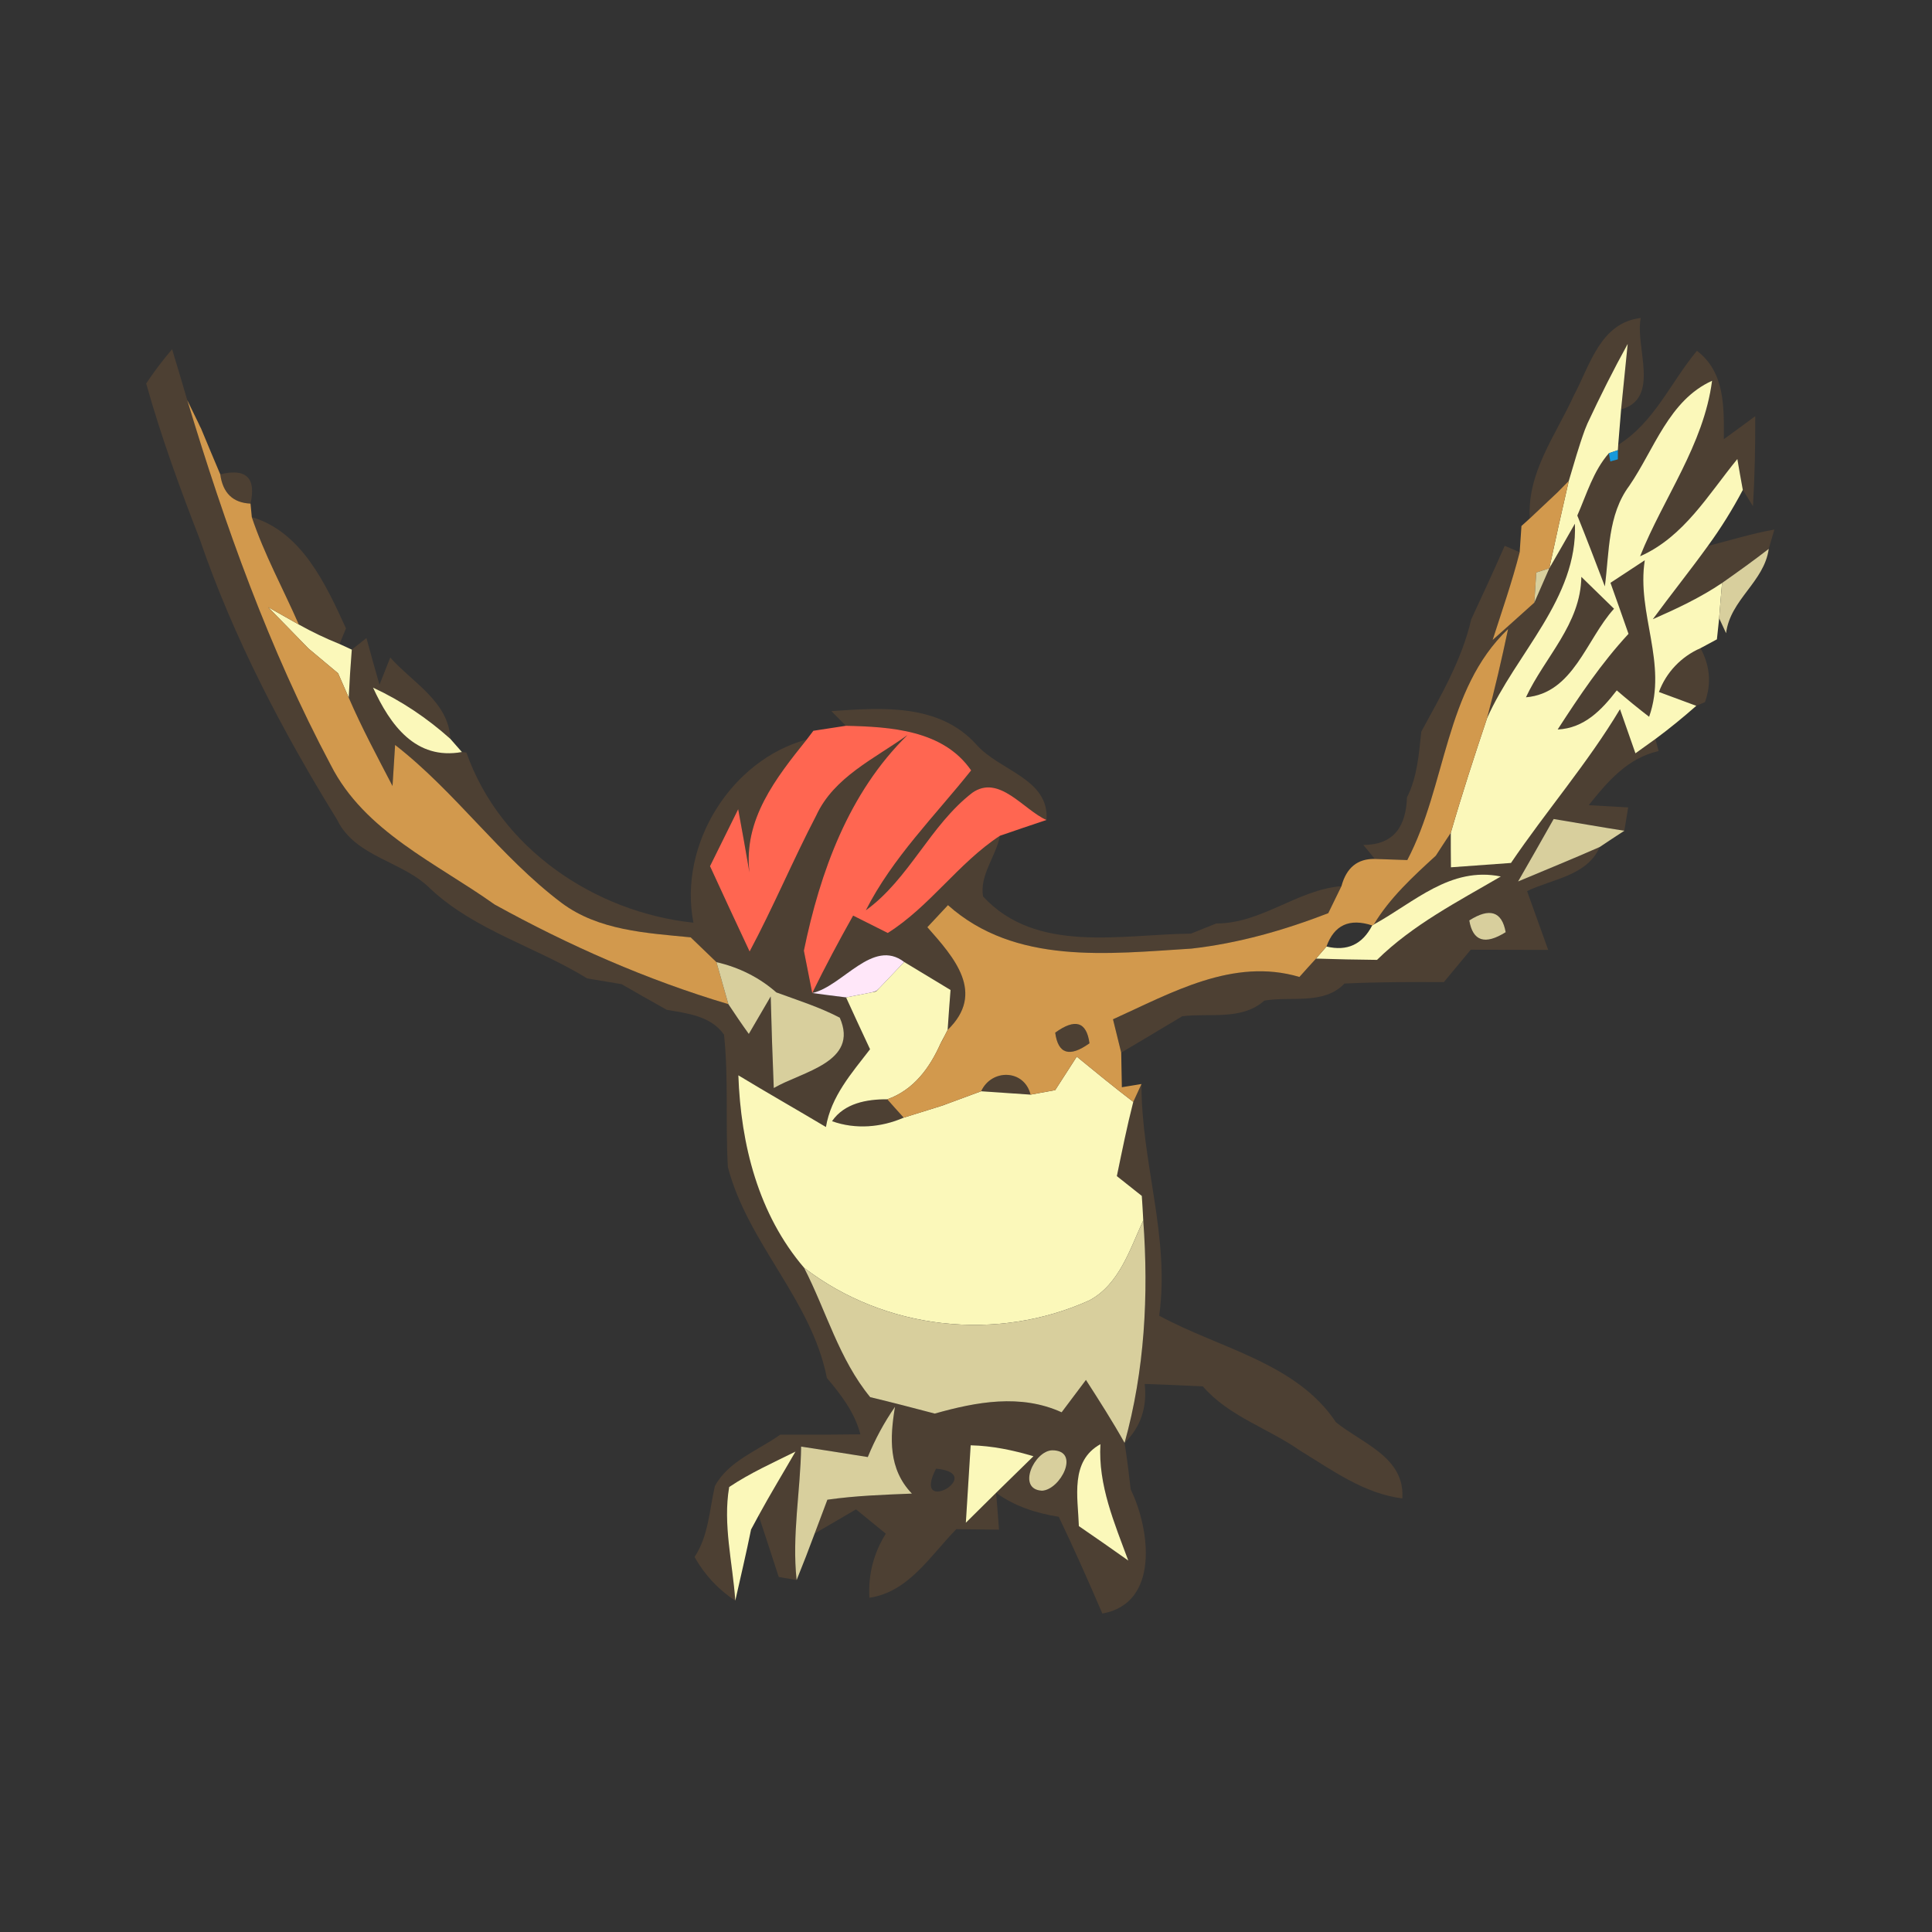 <?xml version="1.0" encoding="UTF-8" ?>
<!DOCTYPE svg PUBLIC "-//W3C//DTD SVG 1.1//EN" "http://www.w3.org/Graphics/SVG/1.1/DTD/svg11.dtd">
<svg width="120pt" height="120pt" viewBox="0 0 120 120" version="1.1" xmlns="http://www.w3.org/2000/svg">
<rect x="0" y="0" width="120" height="120" fill="#333333" stroke="none"/>
<g id="#4d4033ff">
<path fill="#4d4033" opacity="1.00" d=" M 97.75 24.57 C 98.76 22.69 99.39 20.05 101.91 19.75 C 101.54 21.56 103.17 24.73 100.69 25.43 C 100.79 24.41 101.00 22.37 101.10 21.36 C 100.21 22.97 99.38 24.63 98.60 26.30 C 98.56 26.40 98.48 26.59 98.44 26.69 C 98.06 27.73 97.76 28.80 97.44 29.87 L 96.73 30.59 C 96.30 30.99 95.45 31.79 95.02 32.20 C 94.84 29.35 96.63 27.04 97.75 24.57 Z" />
<path fill="#4d4033" opacity="1.00" d=" M 9.08 23.82 C 9.57 23.08 10.11 22.37 10.69 21.69 C 11.01 22.74 11.32 23.79 11.63 24.85 C 13.97 32.62 16.72 40.33 20.54 47.51 C 22.64 51.66 27.10 53.60 30.72 56.18 C 35.32 58.72 40.19 60.87 45.24 62.37 C 45.65 62.99 46.07 63.61 46.51 64.22 C 46.85 63.63 47.53 62.47 47.87 61.89 C 47.92 63.78 47.98 65.68 48.06 67.58 C 49.80 66.56 53.38 65.98 52.16 63.21 C 50.90 62.55 49.55 62.13 48.22 61.64 C 47.15 60.70 45.89 60.08 44.50 59.76 C 43.96 59.24 43.43 58.73 42.90 58.22 C 40.15 57.95 37.18 57.80 34.88 56.08 C 31.07 53.21 28.31 49.20 24.54 46.27 C 24.50 46.91 24.42 48.19 24.38 48.82 C 23.44 47.01 22.47 45.21 21.66 43.33 C 21.71 42.33 21.77 41.34 21.85 40.35 C 22.08 40.17 22.54 39.81 22.76 39.63 C 22.96 40.36 23.36 41.81 23.57 42.53 L 24.24 40.84 C 25.61 42.39 27.88 43.59 27.97 45.89 C 26.53 44.60 24.92 43.52 23.17 42.71 C 24.23 45.02 25.81 47.23 28.69 46.71 L 28.97 46.74 C 31.05 52.67 36.91 56.66 43.07 57.31 C 42.12 52.44 45.43 47.19 50.11 45.93 C 48.19 48.33 46.16 50.90 46.55 54.19 C 46.33 52.88 46.09 51.57 45.85 50.26 C 45.27 51.44 44.68 52.62 44.10 53.80 C 44.91 55.57 45.73 57.33 46.56 59.10 C 48.04 56.33 49.25 53.43 50.70 50.65 C 51.80 48.26 54.33 47.12 56.36 45.66 C 52.71 49.24 50.94 54.15 49.93 59.05 C 50.06 59.71 50.32 61.02 50.45 61.68 C 50.98 61.75 52.03 61.89 52.55 61.95 C 53.04 63.03 53.54 64.10 54.04 65.17 C 52.91 66.64 51.62 68.09 51.30 70.00 C 49.49 68.92 47.66 67.88 45.86 66.79 C 46.01 71.08 47.10 75.42 49.94 78.74 C 51.32 81.42 52.11 84.42 54.05 86.78 C 55.39 87.10 56.73 87.45 58.06 87.80 C 60.65 87.07 63.39 86.56 65.94 87.72 C 66.32 87.22 67.07 86.21 67.45 85.71 C 68.28 87.00 69.10 88.28 69.85 89.62 C 70.00 90.57 70.12 91.54 70.23 92.51 C 71.43 94.97 72.05 99.58 68.47 100.22 C 67.60 98.20 66.71 96.19 65.76 94.21 C 64.37 93.99 63.02 93.56 61.87 92.72 C 62.45 92.15 63.61 91.02 64.19 90.45 C 62.92 90.07 61.62 89.80 60.29 89.77 C 60.19 91.37 60.09 92.97 59.99 94.58 C 60.46 94.11 61.40 93.19 61.87 92.72 C 61.92 93.30 62.01 94.44 62.05 95.01 C 61.39 95.00 60.06 94.99 59.40 94.98 C 57.80 96.60 56.45 98.88 54.00 99.24 C 53.92 97.80 54.26 96.47 55.02 95.26 C 54.40 94.76 53.79 94.25 53.17 93.75 C 52.53 94.13 51.24 94.87 50.60 95.25 C 50.80 94.72 51.19 93.67 51.39 93.15 C 53.13 92.90 54.89 92.84 56.64 92.77 C 55.17 91.24 55.27 89.30 55.59 87.38 C 54.91 88.36 54.35 89.40 53.90 90.50 C 52.52 90.28 51.14 90.06 49.76 89.85 C 49.72 92.61 49.18 95.37 49.48 98.14 L 48.37 97.95 C 48.06 97.00 47.44 95.09 47.12 94.13 C 47.85 92.79 48.65 91.48 49.41 90.16 C 48.02 90.85 46.59 91.49 45.29 92.36 C 44.89 94.70 45.51 97.08 45.67 99.42 C 44.61 98.73 43.77 97.82 43.14 96.71 C 44.01 95.39 44.06 93.80 44.40 92.31 C 45.24 90.74 47.08 90.10 48.46 89.11 C 50.12 89.12 51.78 89.11 53.44 89.09 C 53.09 87.73 52.24 86.63 51.36 85.59 C 50.40 80.72 46.46 77.26 45.21 72.49 C 45.05 69.75 45.26 66.99 44.97 64.26 C 44.13 63.09 42.71 62.95 41.41 62.72 C 40.47 62.19 39.54 61.67 38.61 61.13 C 38.08 61.04 37.01 60.86 36.47 60.77 C 33.29 58.81 29.52 57.80 26.75 55.22 C 25.02 53.46 22.08 53.27 20.93 50.90 C 17.54 45.41 14.50 39.61 12.41 33.50 C 11.17 30.31 10.00 27.11 9.08 23.82 M 67.07 88.26 C 67.65 88.77 67.65 88.77 67.07 88.26 M 58.30 89.22 C 58.72 89.82 58.72 89.82 58.30 89.22 M 65.36 90.08 C 64.24 90.10 63.13 92.51 64.72 92.59 C 65.86 92.54 67.14 90.09 65.36 90.08 M 67.01 94.79 C 68.04 95.49 69.06 96.21 70.08 96.93 C 69.22 94.60 68.20 92.24 68.35 89.70 C 66.45 90.75 66.95 92.99 67.01 94.79 M 58.14 91.22 C 56.57 94.26 61.38 91.53 58.14 91.22 M 56.30 94.30 C 56.87 94.79 56.87 94.79 56.30 94.30 Z" />
<path fill="#4d4033" opacity="1.00" d=" M 105.40 21.79 C 107.15 23.12 107.08 25.29 107.07 27.28 C 107.56 26.93 108.53 26.21 109.02 25.85 C 109.03 27.71 108.99 29.58 108.88 31.44 L 108.25 30.43 C 108.16 29.95 107.99 28.99 107.91 28.51 C 106.10 30.72 104.59 33.35 101.87 34.55 C 103.33 30.90 105.82 27.64 106.34 23.65 C 103.66 24.86 102.75 27.91 101.20 30.17 C 99.85 31.98 99.96 34.30 99.68 36.42 C 99.12 34.95 98.56 33.48 97.97 32.02 C 98.55 30.70 98.96 29.26 99.93 28.15 L 100.02 28.66 L 100.49 28.53 L 100.49 27.96 L 100.51 27.63 C 102.75 26.24 103.77 23.74 105.40 21.79 Z" />
<path fill="#4d4033" opacity="1.00" d=" M 12.34 26.31 C 12.37 26.39 12.45 26.54 12.49 26.62 C 12.45 26.54 12.37 26.39 12.34 26.31 Z" />
<path fill="#4d4033" opacity="1.00" d=" M 13.68 29.46 C 15.29 29.07 15.92 29.68 15.56 31.28 C 14.46 31.23 13.84 30.62 13.68 29.46 Z" />
<path fill="#4d4033" opacity="1.00" d=" M 15.64 32.12 C 18.75 33.03 20.25 36.32 21.49 39.03 C 21.39 39.27 21.19 39.76 21.09 40.00 C 20.22 39.65 19.38 39.25 18.56 38.79 C 17.59 36.57 16.41 34.43 15.64 32.12 Z" />
<path fill="#4d4033" opacity="1.00" d=" M 106.08 33.91 C 107.46 33.56 108.81 33.14 110.21 32.89 L 109.86 34.09 C 108.92 34.82 107.94 35.52 106.96 36.21 C 105.61 37.12 104.14 37.81 102.66 38.46 C 103.78 36.93 104.97 35.45 106.08 33.91 Z" />
<path fill="#4d4033" opacity="1.00" d=" M 93.46 33.90 L 94.39 34.30 C 93.92 36.14 93.29 37.94 92.71 39.75 C 93.57 38.98 94.44 38.21 95.30 37.43 C 95.53 36.90 96.00 35.83 96.23 35.30 C 96.63 34.61 97.43 33.22 97.82 32.53 C 98.01 37.17 94.14 40.59 92.36 44.62 C 92.85 42.78 93.28 40.93 93.67 39.07 C 89.72 42.83 89.85 48.78 87.41 53.42 C 86.91 53.40 85.89 53.37 85.39 53.35 L 84.68 52.48 C 86.63 52.48 87.33 51.26 87.39 49.53 C 88.03 48.26 88.13 46.83 88.28 45.44 C 89.50 43.20 90.80 40.98 91.38 38.47 C 92.09 36.95 92.79 35.43 93.46 33.90 Z" />
<path fill="#4d4033" opacity="1.00" d=" M 100.03 36.20 C 100.56 35.85 101.62 35.15 102.16 34.80 C 101.64 38.11 103.60 41.19 102.43 44.52 C 101.74 43.99 101.07 43.44 100.42 42.88 C 99.48 44.10 98.40 45.23 96.75 45.31 C 98.09 43.24 99.47 41.18 101.15 39.37 C 100.78 38.31 100.41 37.26 100.03 36.20 Z" />
<path fill="#4d4033" opacity="1.00" d=" M 98.22 35.83 C 98.73 36.32 99.74 37.32 100.25 37.81 C 98.52 39.71 97.73 43.06 94.78 43.31 C 95.95 40.81 98.18 38.77 98.22 35.83 Z" />
<path fill="#4d4033" opacity="1.00" d=" M 103.04 42.98 C 103.49 41.76 104.43 40.78 105.62 40.26 C 106.21 41.34 106.31 42.45 105.90 43.61 L 105.36 43.84 C 104.78 43.63 103.62 43.19 103.04 42.98 Z" />
<path fill="#4d4033" opacity="1.00" d=" M 51.64 44.17 C 54.76 43.95 58.32 43.68 60.64 46.24 C 62.05 47.87 65.19 48.36 65.00 50.93 C 63.58 50.31 62.06 48.07 60.39 49.24 C 57.76 51.27 56.49 54.57 53.78 56.54 C 55.44 53.27 58.06 50.69 60.32 47.85 C 58.59 45.34 55.31 45.14 52.54 45.08 L 51.64 44.17 Z" />
<path fill="#4d4033" opacity="1.00" d=" M 100.62 44.05 C 100.86 44.74 101.34 46.11 101.58 46.79 L 102.82 45.90 L 103.02 46.65 C 101.11 47.07 99.84 48.55 98.68 50.01 C 99.29 50.05 100.52 50.11 101.13 50.15 C 101.07 50.51 100.95 51.24 100.89 51.60 C 99.42 51.37 97.96 51.11 96.50 50.87 C 95.77 52.17 95.03 53.46 94.29 54.75 C 95.98 54.04 97.68 53.35 99.36 52.61 C 98.58 54.41 96.40 54.59 94.85 55.35 C 95.28 56.57 95.73 57.78 96.16 59.00 C 94.56 59.00 92.95 58.99 91.35 58.99 C 90.93 59.49 90.10 60.50 89.68 61.00 C 87.62 60.99 85.56 60.99 83.51 61.09 C 82.21 62.44 80.19 61.86 78.53 62.15 C 77.12 63.40 75.14 62.91 73.43 63.12 C 72.17 63.88 70.91 64.63 69.64 65.38 C 69.51 64.86 69.26 63.83 69.13 63.31 C 72.76 61.67 76.59 59.46 80.71 60.68 C 80.97 60.39 81.48 59.82 81.74 59.54 C 83.00 59.58 84.27 59.61 85.53 59.62 C 87.76 57.43 90.55 56.00 93.22 54.44 C 90.08 53.80 87.84 56.05 85.33 57.42 C 86.33 55.76 87.76 54.45 89.18 53.15 C 89.41 52.79 89.88 52.08 90.11 51.73 C 90.11 52.26 90.11 53.33 90.12 53.87 C 91.36 53.78 92.61 53.69 93.85 53.60 C 96.04 50.37 98.61 47.41 100.62 44.05 M 91.26 57.17 C 91.48 58.46 92.23 58.71 93.52 57.90 C 93.29 56.61 92.53 56.36 91.26 57.17 Z" />
<path fill="#4d4033" opacity="1.00" d=" M 55.14 57.95 C 57.76 56.30 59.52 53.61 62.11 51.91 C 61.87 53.18 60.83 54.36 61.06 55.68 C 64.36 59.27 69.66 58.03 73.97 57.99 C 74.36 57.83 75.14 57.52 75.54 57.36 C 78.37 57.36 80.56 55.27 83.32 55.04 C 83.12 55.46 82.70 56.30 82.50 56.72 C 79.76 57.78 76.92 58.59 74.00 58.92 C 68.84 59.24 63.06 59.95 58.88 56.22 C 58.56 56.56 57.92 57.25 57.60 57.59 C 59.25 59.46 61.24 61.67 58.86 63.97 C 58.90 63.35 58.99 62.11 59.04 61.49 C 58.08 60.91 57.12 60.33 56.16 59.75 C 54.21 58.25 52.34 61.26 50.45 61.68 C 51.25 60.05 52.10 58.45 52.99 56.87 C 53.53 57.14 54.60 57.68 55.14 57.95 Z" />
<path fill="#4d4033" opacity="1.00" d=" M 54.43 61.55 L 54.63 61.36 L 54.42 61.58 L 54.14 61.64 L 54.43 61.55 Z" />
<path fill="#4d4033" opacity="1.00" d=" M 58.43 64.79 C 58.49 64.68 58.60 64.47 58.66 64.36 L 58.55 64.59 L 58.43 64.79 Z" />
<path fill="#4d4033" opacity="1.00" d=" M 65.54 64.14 C 66.78 63.24 67.49 63.46 67.67 64.80 C 66.43 65.69 65.72 65.47 65.54 64.14 Z" />
<path fill="#4d4033" opacity="1.00" d=" M 60.94 67.78 C 61.59 66.37 63.62 66.41 64.01 67.99 C 63.24 67.94 61.71 67.83 60.94 67.78 Z" />
<path fill="#4d4033" opacity="1.00" d=" M 51.68 69.64 C 52.44 68.52 53.85 68.27 55.11 68.28 C 55.36 68.57 55.88 69.14 56.13 69.42 C 54.73 70.03 53.13 70.16 51.68 69.64 Z" />
<path fill="#4d4033" opacity="1.00" d=" M 58.34 68.73 C 58.46 68.69 58.69 68.61 58.80 68.57 L 58.59 68.65 L 58.34 68.73 Z" />
<path fill="#4d4033" opacity="1.00" d=" M 70.39 68.44 L 70.90 67.33 C 70.88 72.19 72.68 76.81 72.00 81.72 C 75.72 83.75 80.51 84.63 82.98 88.34 C 84.60 89.65 87.28 90.52 87.10 93.07 C 84.71 92.77 82.72 91.30 80.72 90.08 C 78.75 88.70 76.33 87.98 74.71 86.11 C 73.51 86.05 72.30 86.00 71.10 85.96 C 71.26 87.43 70.84 88.65 69.85 89.62 C 71.10 85.12 71.35 80.44 71.01 75.80 C 70.99 75.42 70.95 74.66 70.92 74.28 C 70.53 73.97 69.76 73.36 69.37 73.05 C 69.69 71.51 70.00 69.96 70.39 68.44 Z" />
</g>
<g id="#fbf8baff">
<path fill="#fbf8ba" opacity="1.00" d=" M 98.60 26.30 C 99.38 24.63 100.21 22.97 101.10 21.36 C 101.00 22.37 100.79 24.41 100.69 25.43 C 100.65 25.98 100.55 27.08 100.51 27.63 L 100.49 27.96 L 99.93 28.15 C 98.96 29.26 98.55 30.70 97.97 32.02 C 98.56 33.48 99.12 34.95 99.68 36.42 C 99.96 34.30 99.85 31.98 101.20 30.17 C 102.75 27.91 103.66 24.86 106.34 23.65 C 105.82 27.64 103.33 30.90 101.87 34.55 C 104.59 33.35 106.10 30.72 107.91 28.51 C 107.99 28.99 108.16 29.95 108.25 30.43 C 107.61 31.64 106.89 32.80 106.08 33.91 C 104.97 35.45 103.78 36.93 102.66 38.46 C 104.14 37.81 105.61 37.12 106.96 36.21 C 106.91 36.76 106.82 37.85 106.78 38.40 L 106.64 39.71 L 105.62 40.26 C 104.43 40.78 103.49 41.76 103.04 42.98 C 103.62 43.19 104.78 43.63 105.36 43.84 C 104.54 44.56 103.70 45.25 102.82 45.90 L 101.58 46.79 C 101.34 46.11 100.86 44.74 100.62 44.05 C 98.61 47.41 96.04 50.37 93.85 53.60 C 92.61 53.69 91.36 53.78 90.12 53.87 C 90.11 53.33 90.11 52.26 90.11 51.73 C 90.80 49.34 91.57 46.98 92.36 44.62 C 94.14 40.59 98.01 37.17 97.82 32.53 C 97.43 33.22 96.63 34.61 96.23 35.30 C 96.62 33.49 97.02 31.68 97.44 29.87 C 97.76 28.80 98.06 27.73 98.44 26.69 C 98.48 26.59 98.56 26.40 98.60 26.30 M 100.03 36.20 C 100.41 37.26 100.78 38.31 101.15 39.37 C 99.47 41.18 98.09 43.24 96.75 45.31 C 98.40 45.23 99.48 44.10 100.42 42.88 C 101.07 43.44 101.74 43.99 102.43 44.52 C 103.60 41.19 101.64 38.11 102.16 34.80 C 101.62 35.15 100.56 35.85 100.03 36.20 M 98.22 35.83 C 98.18 38.77 95.95 40.81 94.78 43.31 C 97.73 43.06 98.52 39.71 100.25 37.81 C 99.74 37.32 98.73 36.32 98.22 35.83 Z" />
<path fill="#fbf8ba" opacity="1.00" d=" M 16.65 37.71 C 17.13 37.98 18.09 38.52 18.56 38.79 C 19.38 39.25 20.22 39.65 21.09 40.00 L 21.85 40.35 C 21.77 41.34 21.71 42.33 21.66 43.33 L 21.00 41.82 C 20.54 41.44 19.62 40.67 19.16 40.28 C 18.33 39.42 17.49 38.57 16.65 37.71 Z" />
<path fill="#fbf8ba" opacity="1.00" d=" M 23.17 42.71 C 24.92 43.52 26.53 44.60 27.97 45.89 C 28.15 46.09 28.51 46.50 28.69 46.71 C 25.81 47.23 24.23 45.02 23.17 42.71 Z" />
<path fill="#fbf8ba" opacity="1.00" d=" M 85.33 57.42 C 87.84 56.05 90.08 53.80 93.22 54.44 C 90.55 56.00 87.76 57.43 85.53 59.62 C 84.27 59.61 83.00 59.58 81.74 59.54 L 82.39 58.79 C 83.68 59.10 84.62 58.66 85.23 57.48 L 85.33 57.42 Z" />
<path fill="#fbf8ba" opacity="1.00" d=" M 56.16 59.75 C 57.12 60.33 58.08 60.91 59.04 61.49 C 58.99 62.11 58.90 63.35 58.86 63.97 L 58.66 64.36 C 58.60 64.47 58.49 64.68 58.43 64.79 C 57.75 66.33 56.75 67.70 55.11 68.28 C 53.85 68.27 52.44 68.52 51.68 69.64 C 53.13 70.16 54.73 70.03 56.13 69.42 C 56.68 69.25 57.79 68.90 58.34 68.73 L 58.59 68.65 L 58.80 68.57 C 59.34 68.37 60.40 67.98 60.94 67.78 C 61.71 67.83 63.24 67.94 64.01 67.99 C 64.39 67.92 65.16 67.78 65.54 67.71 C 65.88 67.19 66.55 66.15 66.88 65.63 C 68.04 66.58 69.20 67.53 70.39 68.44 C 70.00 69.96 69.69 71.51 69.37 73.05 C 69.76 73.36 70.53 73.97 70.92 74.28 C 70.95 74.66 70.99 75.42 71.01 75.80 C 70.18 77.59 69.52 79.78 67.66 80.77 C 61.90 83.37 54.96 82.60 49.94 78.74 C 47.10 75.42 46.01 71.08 45.86 66.79 C 47.66 67.88 49.49 68.92 51.30 70.00 C 51.62 68.09 52.91 66.64 54.04 65.17 C 53.54 64.10 53.04 63.03 52.55 61.95 L 54.14 61.64 L 54.42 61.58 L 54.63 61.36 C 55.01 60.96 55.78 60.15 56.16 59.75 Z" />
<path fill="#fbf8ba" opacity="1.00" d=" M 60.29 89.77 C 61.62 89.80 62.92 90.07 64.19 90.45 C 63.61 91.02 62.45 92.15 61.87 92.72 C 61.40 93.19 60.46 94.11 59.99 94.58 C 60.09 92.97 60.19 91.37 60.29 89.77 Z" />
<path fill="#fbf8ba" opacity="1.00" d=" M 67.01 94.79 C 66.95 92.99 66.45 90.75 68.35 89.70 C 68.20 92.24 69.22 94.60 70.08 96.93 C 69.06 96.21 68.04 95.49 67.01 94.79 Z" />
<path fill="#fbf8ba" opacity="1.00" d=" M 45.29 92.36 C 46.59 91.49 48.02 90.85 49.41 90.16 C 48.65 91.48 47.85 92.79 47.12 94.13 L 46.65 95.00 C 46.35 96.48 46.00 97.95 45.67 99.42 C 45.51 97.08 44.89 94.70 45.29 92.36 Z" />
</g>
<g id="#d2994dff">
<path fill="#d2994d" opacity="1.00" d=" M 20.54 47.51 C 16.72 40.33 13.97 32.62 11.63 24.85 L 12.34 26.31 C 12.37 26.39 12.45 26.54 12.49 26.62 C 12.78 27.33 13.38 28.75 13.68 29.46 C 13.84 30.62 14.46 31.23 15.56 31.28 C 15.58 31.49 15.62 31.91 15.64 32.12 C 16.41 34.43 17.59 36.57 18.56 38.79 C 18.09 38.52 17.13 37.98 16.65 37.71 C 17.49 38.57 18.33 39.42 19.16 40.28 C 19.62 40.67 20.54 41.44 21.00 41.82 L 21.66 43.33 C 22.47 45.21 23.44 47.01 24.38 48.82 C 24.42 48.19 24.50 46.91 24.54 46.27 C 28.31 49.20 31.07 53.21 34.88 56.08 C 37.18 57.80 40.15 57.95 42.90 58.22 C 43.43 58.73 43.96 59.24 44.50 59.76 C 44.68 60.41 45.05 61.71 45.24 62.37 C 40.19 60.87 35.32 58.72 30.72 56.18 C 27.10 53.60 22.64 51.66 20.54 47.51 Z" />
<path fill="#d2994d" opacity="1.00" d=" M 98.44 26.69 C 98.48 26.59 98.56 26.40 98.60 26.30 C 98.56 26.40 98.48 26.59 98.44 26.69 Z" />
<path fill="#d2994d" opacity="1.00" d=" M 96.73 30.59 L 97.44 29.87 C 97.02 31.68 96.62 33.49 96.23 35.30 L 95.42 35.56 C 95.39 36.03 95.33 36.96 95.30 37.43 C 94.44 38.21 93.57 38.98 92.71 39.75 C 93.29 37.94 93.92 36.14 94.39 34.30 C 94.42 33.89 94.47 33.08 94.50 32.67 L 95.02 32.20 C 95.45 31.79 96.30 30.99 96.73 30.59 Z" />
<path fill="#d2994d" opacity="1.00" d=" M 87.41 53.42 C 89.85 48.78 89.72 42.83 93.67 39.07 C 93.28 40.93 92.85 42.78 92.36 44.62 C 91.57 46.98 90.80 49.34 90.11 51.73 C 89.88 52.08 89.41 52.79 89.18 53.15 C 87.76 54.45 86.33 55.76 85.33 57.42 L 85.23 57.48 C 83.82 57.02 82.87 57.45 82.39 58.79 L 81.74 59.54 C 81.48 59.82 80.97 60.39 80.71 60.68 C 76.59 59.46 72.76 61.67 69.13 63.31 C 69.26 63.83 69.51 64.86 69.64 65.38 C 69.65 65.92 69.67 66.99 69.68 67.53 C 69.98 67.48 70.59 67.38 70.90 67.33 L 70.39 68.44 C 69.20 67.53 68.04 66.58 66.88 65.63 C 66.55 66.15 65.88 67.19 65.54 67.71 C 65.16 67.78 64.39 67.92 64.01 67.99 C 63.62 66.41 61.59 66.37 60.94 67.78 C 60.40 67.98 59.34 68.37 58.80 68.57 C 58.69 68.61 58.46 68.69 58.34 68.73 C 57.79 68.90 56.68 69.25 56.13 69.42 C 55.88 69.14 55.36 68.57 55.11 68.28 C 56.75 67.70 57.75 66.33 58.43 64.79 L 58.55 64.59 L 58.66 64.36 L 58.86 63.97 C 61.24 61.67 59.25 59.46 57.60 57.59 C 57.92 57.25 58.56 56.56 58.88 56.22 C 63.06 59.95 68.84 59.24 74.00 58.92 C 76.92 58.59 79.76 57.78 82.50 56.72 C 82.70 56.30 83.12 55.46 83.32 55.04 C 83.63 53.89 84.32 53.33 85.39 53.35 C 85.89 53.37 86.91 53.40 87.41 53.42 M 65.54 64.14 C 65.72 65.47 66.43 65.69 67.67 64.80 C 67.49 63.46 66.78 63.24 65.54 64.14 Z" />
<path fill="#d2994d" opacity="1.00" d=" M 56.30 94.30 C 56.87 94.79 56.87 94.79 56.30 94.30 Z" />
</g>
<g id="#1799dbff">
<path fill="#1799db" opacity="1.00" d=" M 99.93 28.15 L 100.49 27.96 L 100.49 28.53 L 100.02 28.66 L 99.93 28.15 Z" />
</g>
<g id="#d8cf9dff">
<path fill="#d8cf9d" opacity="1.00" d=" M 106.96 36.21 C 107.94 35.52 108.92 34.82 109.86 34.09 C 109.58 36.15 107.47 37.23 107.21 39.33 L 106.78 38.40 C 106.82 37.85 106.91 36.76 106.96 36.21 Z" />
<path fill="#d8cf9d" opacity="1.00" d=" M 95.42 35.56 L 96.23 35.30 C 96.00 35.83 95.53 36.90 95.30 37.43 C 95.33 36.96 95.39 36.03 95.42 35.56 Z" />
<path fill="#d8cf9d" opacity="1.00" d=" M 96.50 50.87 C 97.96 51.11 99.42 51.37 100.89 51.60 C 100.51 51.85 99.74 52.35 99.36 52.61 C 97.68 53.35 95.98 54.04 94.29 54.75 C 95.03 53.46 95.77 52.17 96.50 50.87 Z" />
<path fill="#d8cf9d" opacity="1.00" d=" M 91.26 57.17 C 92.53 56.36 93.29 56.61 93.52 57.90 C 92.23 58.71 91.48 58.46 91.26 57.17 Z" />
<path fill="#d8cf9d" opacity="1.00" d=" M 44.50 59.76 C 45.89 60.08 47.15 60.70 48.22 61.64 C 49.55 62.13 50.90 62.55 52.16 63.21 C 53.38 65.98 49.80 66.56 48.06 67.58 C 47.98 65.68 47.92 63.78 47.87 61.89 C 47.53 62.47 46.85 63.63 46.51 64.22 C 46.07 63.61 45.65 62.99 45.24 62.37 C 45.05 61.71 44.68 60.41 44.50 59.76 Z" />
<path fill="#d8cf9d" opacity="1.00" d=" M 67.66 80.77 C 69.52 79.78 70.18 77.59 71.01 75.80 C 71.35 80.44 71.10 85.12 69.85 89.62 C 69.10 88.28 68.28 87.00 67.45 85.71 C 67.07 86.21 66.32 87.22 65.94 87.72 C 63.39 86.56 60.65 87.07 58.06 87.80 C 56.73 87.45 55.39 87.10 54.05 86.78 C 52.11 84.42 51.32 81.42 49.94 78.74 C 54.96 82.60 61.90 83.37 67.66 80.77 Z" />
<path fill="#d8cf9d" opacity="1.00" d=" M 53.90 90.50 C 54.35 89.40 54.91 88.36 55.59 87.38 C 55.27 89.30 55.17 91.24 56.64 92.77 C 54.89 92.84 53.13 92.90 51.39 93.15 C 51.19 93.67 50.80 94.72 50.60 95.25 C 50.24 96.22 49.87 97.18 49.48 98.14 C 49.18 95.37 49.72 92.61 49.76 89.85 C 51.14 90.06 52.52 90.28 53.90 90.50 Z" />
<path fill="#d8cf9d" opacity="1.00" d=" M 67.07 88.26 C 67.65 88.77 67.65 88.77 67.07 88.26 Z" />
<path fill="#d8cf9d" opacity="1.00" d=" M 65.36 90.08 C 67.14 90.09 65.86 92.54 64.72 92.59 C 63.13 92.51 64.24 90.10 65.36 90.08 Z" />
</g>
<g id="#ff6651ff">
<path fill="#ff6651" opacity="1.00" d=" M 52.54 45.08 C 55.31 45.14 58.59 45.34 60.32 47.85 C 58.06 50.69 55.44 53.27 53.78 56.54 C 56.49 54.57 57.76 51.27 60.39 49.24 C 62.06 48.07 63.58 50.31 65.00 50.93 C 64.27 51.17 62.83 51.66 62.11 51.91 C 59.52 53.61 57.76 56.30 55.14 57.95 C 54.60 57.68 53.53 57.14 52.99 56.87 C 52.10 58.45 51.25 60.05 50.45 61.68 C 50.32 61.02 50.06 59.71 49.93 59.05 C 50.94 54.15 52.71 49.24 56.36 45.66 C 54.33 47.12 51.80 48.26 50.70 50.65 C 49.25 53.43 48.04 56.33 46.56 59.10 C 45.73 57.33 44.91 55.57 44.10 53.80 C 44.68 52.62 45.27 51.44 45.85 50.26 C 46.09 51.57 46.33 52.88 46.55 54.19 C 46.16 50.90 48.19 48.33 50.11 45.93 L 50.52 45.39 C 51.02 45.31 52.04 45.16 52.54 45.08 Z" />
<path fill="#ff6651" opacity="1.00" d=" M 58.30 89.22 C 58.72 89.82 58.72 89.82 58.30 89.22 Z" />
</g>
<g id="#ffe7f9ff">
<path fill="#ffe7f9" opacity="1.00" d=" M 50.45 61.68 C 52.34 61.26 54.21 58.25 56.16 59.75 C 55.78 60.15 55.01 60.96 54.63 61.36 L 54.43 61.55 L 54.14 61.64 L 52.55 61.95 C 52.03 61.89 50.98 61.75 50.45 61.68 Z" />
</g>
</svg>
